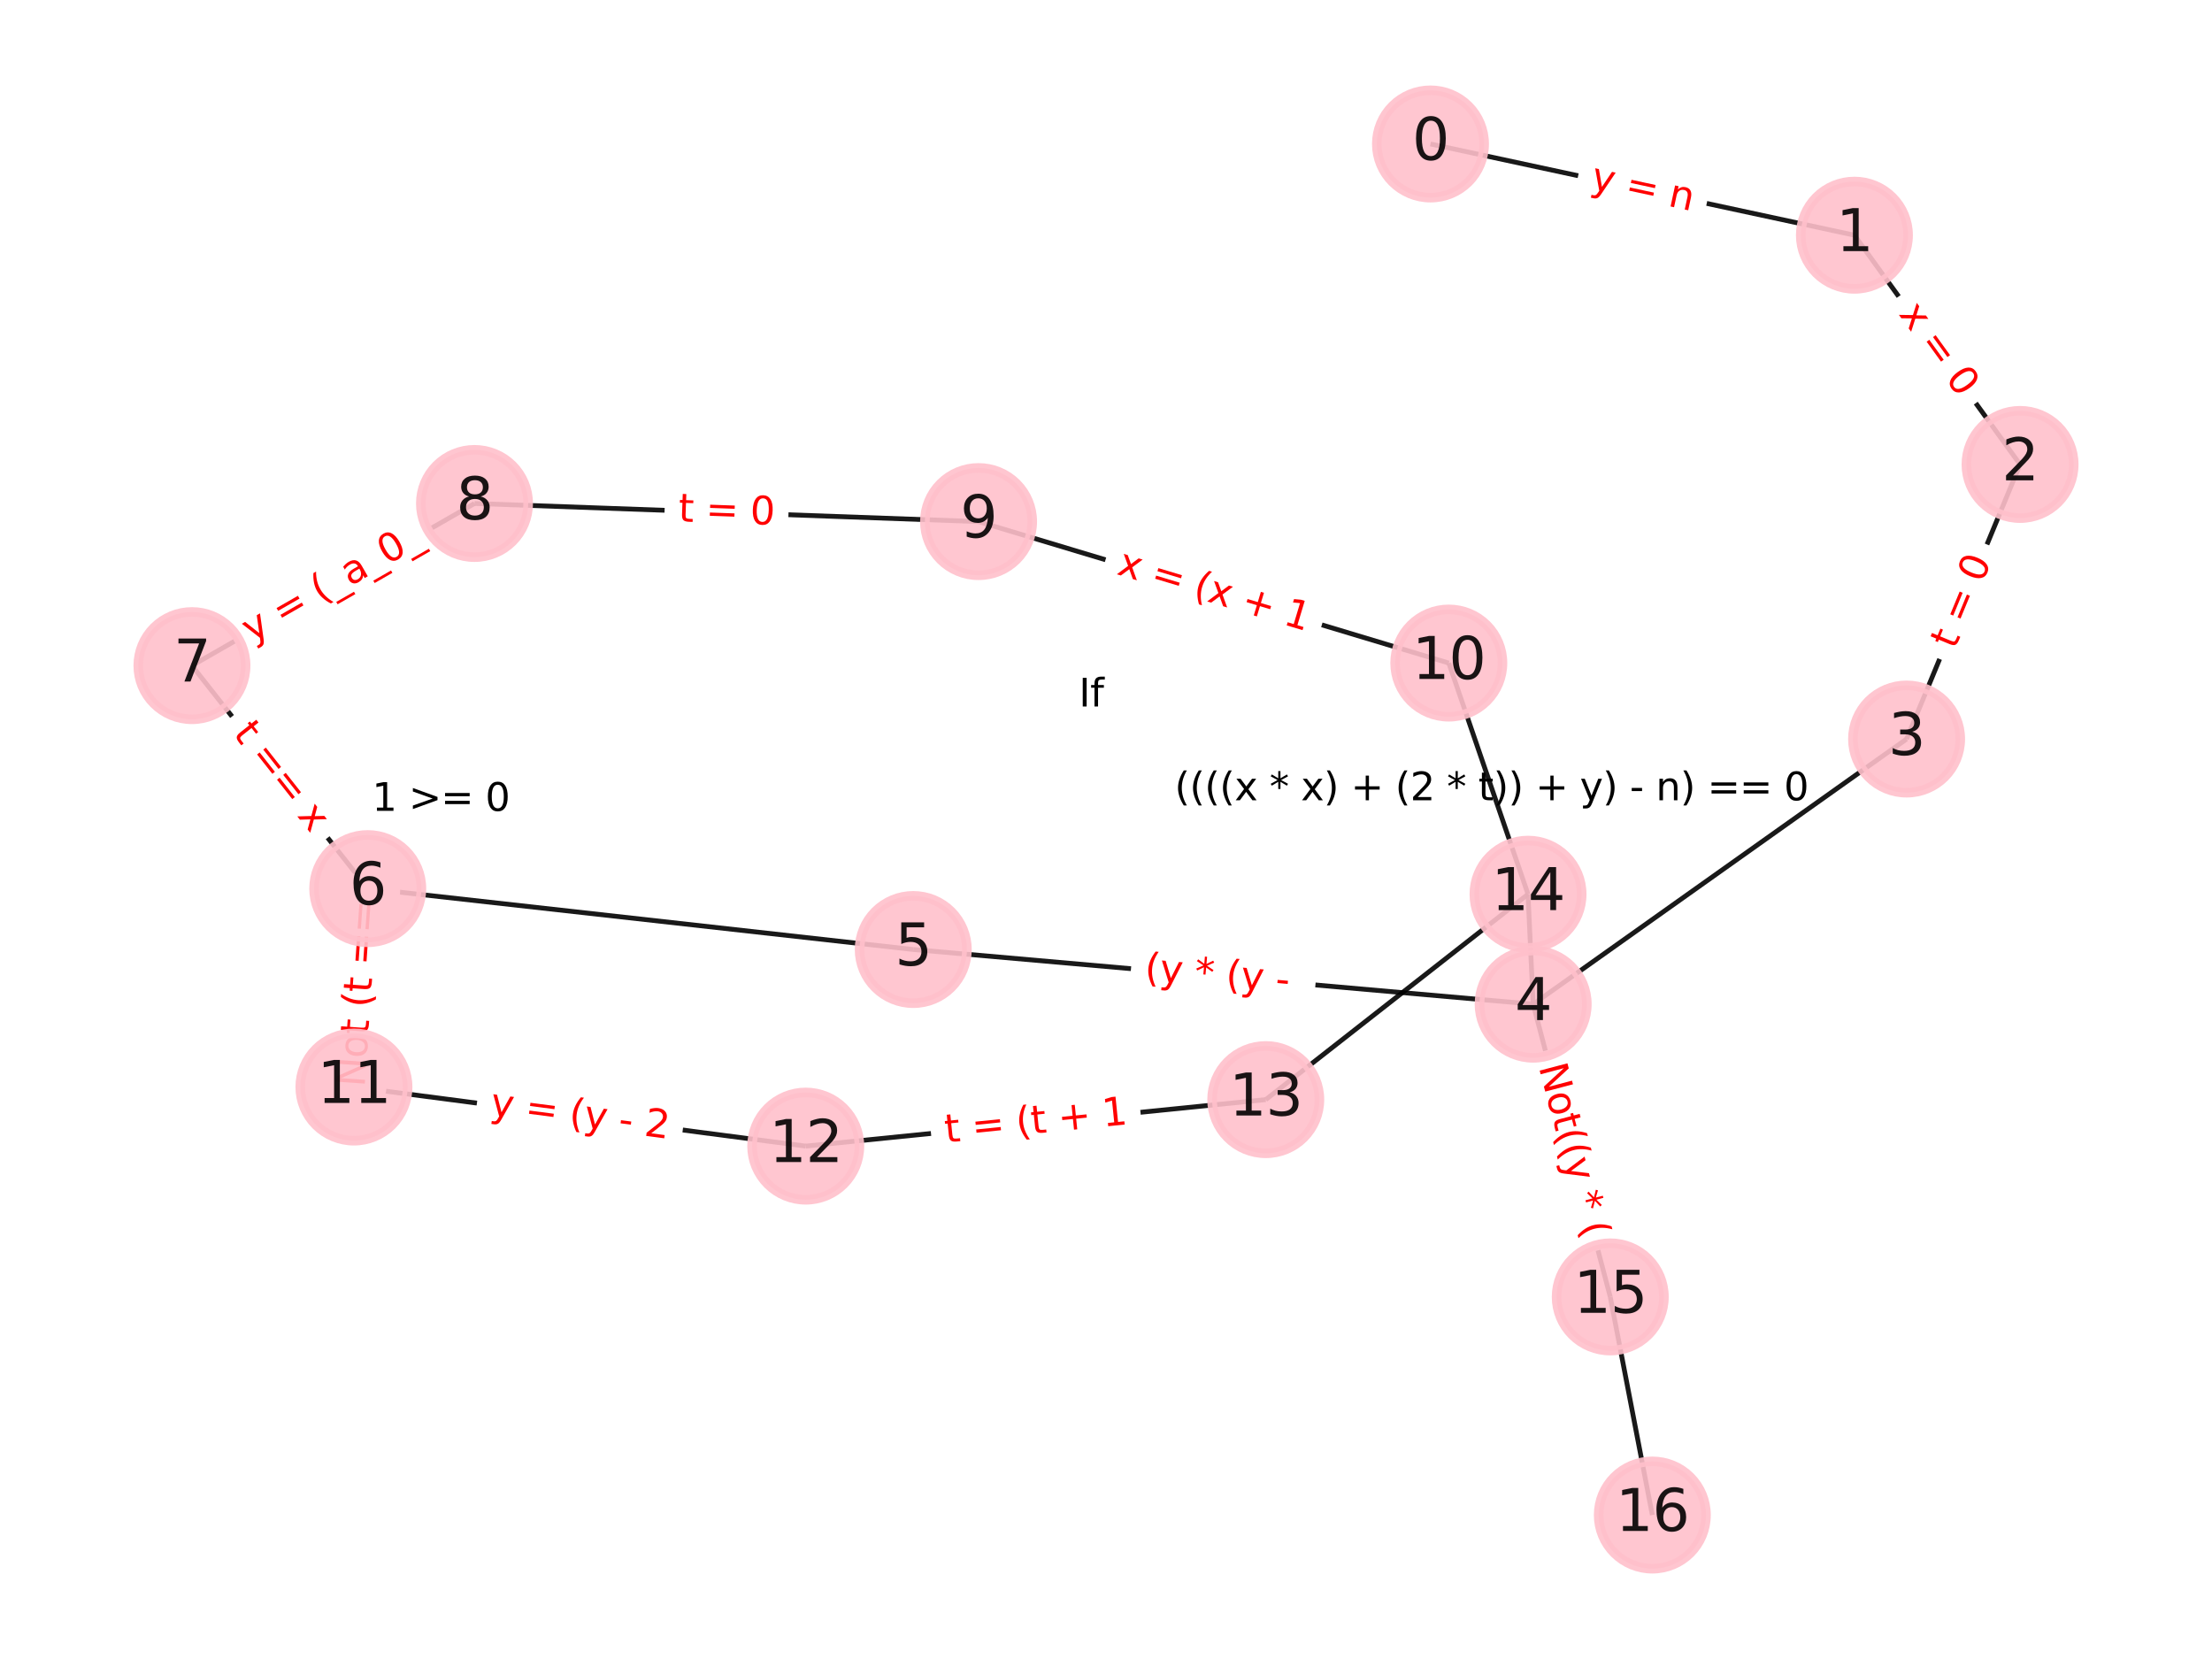 <?xml version="1.0" encoding="utf-8" standalone="no"?>
<!DOCTYPE svg PUBLIC "-//W3C//DTD SVG 1.1//EN"
  "http://www.w3.org/Graphics/SVG/1.1/DTD/svg11.dtd">
<svg xmlns:xlink="http://www.w3.org/1999/xlink" width="460.8pt" height="345.6pt" viewBox="0 0 460.8 345.6" xmlns="http://www.w3.org/2000/svg" version="1.1">
 <defs>
  <style type="text/css">*{stroke-linejoin: round; stroke-linecap: butt}</style>
 </defs>
 <g id="figure_1">
  <g id="patch_1">
   <path d="M 0 345.6 
L 460.8 345.6 
L 460.8 0 
L 0 0 
z
" style="fill: #ffffff"/>
  </g>
  <g id="axes_1">
   <g id="LineCollection_1">
    <path d="M 297.995 29.99 
L 386.308 48.994 
" clip-path="url(#p2a5e605795)" style="fill: none; stroke: #000000; stroke-opacity: 0.9"/>
    <path d="M 386.308 48.994 
L 420.813 96.75 
" clip-path="url(#p2a5e605795)" style="fill: none; stroke: #000000; stroke-opacity: 0.9"/>
    <path d="M 420.813 96.75 
L 397.177 153.953 
" clip-path="url(#p2a5e605795)" style="fill: none; stroke: #000000; stroke-opacity: 0.9"/>
    <path d="M 397.177 153.953 
L 319.385 209.185 
" clip-path="url(#p2a5e605795)" style="fill: none; stroke: #000000; stroke-opacity: 0.9"/>
    <path d="M 319.385 209.185 
L 190.245 197.8 
" clip-path="url(#p2a5e605795)" style="fill: none; stroke: #000000; stroke-opacity: 0.9"/>
    <path d="M 319.385 209.185 
L 318.314 186.282 
" clip-path="url(#p2a5e605795)" style="fill: none; stroke: #000000; stroke-opacity: 0.9"/>
    <path d="M 319.385 209.185 
L 335.445 270.169 
" clip-path="url(#p2a5e605795)" style="fill: none; stroke: #000000; stroke-opacity: 0.9"/>
    <path d="M 190.245 197.8 
L 76.605 185.112 
" clip-path="url(#p2a5e605795)" style="fill: none; stroke: #000000; stroke-opacity: 0.9"/>
    <path d="M 76.605 185.112 
L 39.987 138.66 
" clip-path="url(#p2a5e605795)" style="fill: none; stroke: #000000; stroke-opacity: 0.9"/>
    <path d="M 76.605 185.112 
L 73.73 226.446 
" clip-path="url(#p2a5e605795)" style="fill: none; stroke: #000000; stroke-opacity: 0.9"/>
    <path d="M 39.987 138.66 
L 98.844 104.883 
" clip-path="url(#p2a5e605795)" style="fill: none; stroke: #000000; stroke-opacity: 0.9"/>
    <path d="M 98.844 104.883 
L 203.851 108.657 
" clip-path="url(#p2a5e605795)" style="fill: none; stroke: #000000; stroke-opacity: 0.9"/>
    <path d="M 203.851 108.657 
L 301.81 138.128 
" clip-path="url(#p2a5e605795)" style="fill: none; stroke: #000000; stroke-opacity: 0.9"/>
    <path d="M 301.81 138.128 
L 318.314 186.282 
" clip-path="url(#p2a5e605795)" style="fill: none; stroke: #000000; stroke-opacity: 0.9"/>
    <path d="M 73.73 226.446 
L 167.85 238.756 
" clip-path="url(#p2a5e605795)" style="fill: none; stroke: #000000; stroke-opacity: 0.9"/>
    <path d="M 167.85 238.756 
L 263.678 229.071 
" clip-path="url(#p2a5e605795)" style="fill: none; stroke: #000000; stroke-opacity: 0.9"/>
    <path d="M 263.678 229.071 
L 318.314 186.282 
" clip-path="url(#p2a5e605795)" style="fill: none; stroke: #000000; stroke-opacity: 0.9"/>
    <path d="M 335.445 270.169 
L 344.21 315.61 
" clip-path="url(#p2a5e605795)" style="fill: none; stroke: #000000; stroke-opacity: 0.9"/>
   </g>
   <g id="text_1">
    <g id="patch_2">
     <path d="M 330.277 43.352 
L 351.387 47.894 
Q 353.734 48.399 354.239 46.053 
L 355.867 38.484 
Q 356.372 36.137 354.026 35.632 
L 332.915 31.09 
Q 330.569 30.585 330.064 32.931 
L 328.435 40.5 
Q 327.931 42.847 330.277 43.352 
z
" clip-path="url(#p2a5e605795)" style="fill: #ffffff; stroke: #ffffff; stroke-linejoin: miter"/>
    </g>
    <g clip-path="url(#p2a5e605795)">
     <!-- y = n -->
     <g style="fill: #ff0000" transform="translate(331.132 39.379)rotate(-347.856)scale(0.08 -0.08)">
      <defs>
       <path id="DejaVuSans-79" d="M 2059 -325 
Q 1816 -950 1584 -1140 
Q 1353 -1331 966 -1331 
L 506 -1331 
L 506 -850 
L 844 -850 
Q 1081 -850 1212 -737 
Q 1344 -625 1503 -206 
L 1606 56 
L 191 3500 
L 800 3500 
L 1894 763 
L 2988 3500 
L 3597 3500 
L 2059 -325 
z
" transform="scale(0.016)"/>
       <path id="DejaVuSans-20" transform="scale(0.016)"/>
       <path id="DejaVuSans-3d" d="M 678 2906 
L 4684 2906 
L 4684 2381 
L 678 2381 
L 678 2906 
z
M 678 1631 
L 4684 1631 
L 4684 1100 
L 678 1100 
L 678 1631 
z
" transform="scale(0.016)"/>
       <path id="DejaVuSans-6e" d="M 3513 2113 
L 3513 0 
L 2938 0 
L 2938 2094 
Q 2938 2591 2744 2837 
Q 2550 3084 2163 3084 
Q 1697 3084 1428 2787 
Q 1159 2491 1159 1978 
L 1159 0 
L 581 0 
L 581 3500 
L 1159 3500 
L 1159 2956 
Q 1366 3272 1645 3428 
Q 1925 3584 2291 3584 
Q 2894 3584 3203 3211 
Q 3513 2838 3513 2113 
z
" transform="scale(0.016)"/>
      </defs>
      <use xlink:href="#DejaVuSans-79"/>
      <use xlink:href="#DejaVuSans-20" x="59.18"/>
      <use xlink:href="#DejaVuSans-3d" x="90.967"/>
      <use xlink:href="#DejaVuSans-20" x="174.756"/>
      <use xlink:href="#DejaVuSans-6e" x="206.543"/>
     </g>
    </g>
   </g>
   <g id="text_2">
    <g id="patch_3">
     <path d="M 392.148 67.785 
L 404.807 85.304 
Q 406.212 87.25 408.158 85.844 
L 414.433 81.31 
Q 416.379 79.904 414.973 77.959 
L 402.315 60.439 
Q 400.909 58.494 398.964 59.9 
L 392.688 64.434 
Q 390.743 65.84 392.148 67.785 
z
" clip-path="url(#p2a5e605795)" style="fill: #ffffff; stroke: #ffffff; stroke-linejoin: miter"/>
    </g>
    <g clip-path="url(#p2a5e605795)">
     <!-- x = 0 -->
     <g style="fill: #ff0000" transform="translate(395.442 65.405)rotate(-305.849)scale(0.08 -0.08)">
      <defs>
       <path id="DejaVuSans-78" d="M 3513 3500 
L 2247 1797 
L 3578 0 
L 2900 0 
L 1881 1375 
L 863 0 
L 184 0 
L 1544 1831 
L 300 3500 
L 978 3500 
L 1906 2253 
L 2834 3500 
L 3513 3500 
z
" transform="scale(0.016)"/>
       <path id="DejaVuSans-30" d="M 2034 4250 
Q 1547 4250 1301 3770 
Q 1056 3291 1056 2328 
Q 1056 1369 1301 889 
Q 1547 409 2034 409 
Q 2525 409 2770 889 
Q 3016 1369 3016 2328 
Q 3016 3291 2770 3770 
Q 2525 4250 2034 4250 
z
M 2034 4750 
Q 2819 4750 3233 4129 
Q 3647 3509 3647 2328 
Q 3647 1150 3233 529 
Q 2819 -91 2034 -91 
Q 1250 -91 836 529 
Q 422 1150 422 2328 
Q 422 3509 836 4129 
Q 1250 4750 2034 4750 
z
" transform="scale(0.016)"/>
      </defs>
      <use xlink:href="#DejaVuSans-78"/>
      <use xlink:href="#DejaVuSans-20" x="59.18"/>
      <use xlink:href="#DejaVuSans-3d" x="90.967"/>
      <use xlink:href="#DejaVuSans-20" x="174.756"/>
      <use xlink:href="#DejaVuSans-30" x="206.543"/>
     </g>
    </g>
   </g>
   <g id="text_3">
    <g id="patch_4">
     <path d="M 410.969 136.995 
L 418.613 118.497 
Q 419.529 116.279 417.311 115.363 
L 410.155 112.406 
Q 407.937 111.489 407.021 113.708 
L 399.377 132.206 
Q 398.461 134.424 400.679 135.34 
L 407.835 138.297 
Q 410.053 139.214 410.969 136.995 
z
" clip-path="url(#p2a5e605795)" style="fill: #ffffff; stroke: #ffffff; stroke-linejoin: miter"/>
    </g>
    <g clip-path="url(#p2a5e605795)">
     <!-- t = 0 -->
     <g style="fill: #ff0000" transform="translate(407.213 135.444)rotate(-67.55)scale(0.08 -0.08)">
      <defs>
       <path id="DejaVuSans-74" d="M 1172 4494 
L 1172 3500 
L 2356 3500 
L 2356 3053 
L 1172 3053 
L 1172 1153 
Q 1172 725 1289 603 
Q 1406 481 1766 481 
L 2356 481 
L 2356 0 
L 1766 0 
Q 1100 0 847 248 
Q 594 497 594 1153 
L 594 3053 
L 172 3053 
L 172 3500 
L 594 3500 
L 594 4494 
L 1172 4494 
z
" transform="scale(0.016)"/>
      </defs>
      <use xlink:href="#DejaVuSans-74"/>
      <use xlink:href="#DejaVuSans-20" x="39.209"/>
      <use xlink:href="#DejaVuSans-3d" x="70.996"/>
      <use xlink:href="#DejaVuSans-20" x="154.785"/>
      <use xlink:href="#DejaVuSans-30" x="186.572"/>
     </g>
    </g>
   </g>
   <g id="text_4">
    <g id="patch_5">
     <path d="M 237.943 208.301 
L 270.585 211.178 
Q 272.976 211.389 273.187 208.998 
L 273.867 201.286 
Q 274.077 198.895 271.687 198.684 
L 239.045 195.807 
Q 236.654 195.596 236.443 197.986 
L 235.763 205.699 
Q 235.552 208.09 237.943 208.301 
z
" clip-path="url(#p2a5e605795)" style="fill: #ffffff; stroke: #ffffff; stroke-linejoin: miter"/>
    </g>
    <g clip-path="url(#p2a5e605795)">
     <!-- (y * (y -  -->
     <g style="fill: #ff0000" transform="translate(238.3 204.253)rotate(-354.962)scale(0.08 -0.08)">
      <defs>
       <path id="DejaVuSans-28" d="M 1984 4856 
Q 1566 4138 1362 3434 
Q 1159 2731 1159 2009 
Q 1159 1288 1364 580 
Q 1569 -128 1984 -844 
L 1484 -844 
Q 1016 -109 783 600 
Q 550 1309 550 2009 
Q 550 2706 781 3412 
Q 1013 4119 1484 4856 
L 1984 4856 
z
" transform="scale(0.016)"/>
       <path id="DejaVuSans-2a" d="M 3009 3897 
L 1888 3291 
L 3009 2681 
L 2828 2375 
L 1778 3009 
L 1778 1831 
L 1422 1831 
L 1422 3009 
L 372 2375 
L 191 2681 
L 1313 3291 
L 191 3897 
L 372 4206 
L 1422 3572 
L 1422 4750 
L 1778 4750 
L 1778 3572 
L 2828 4206 
L 3009 3897 
z
" transform="scale(0.016)"/>
       <path id="DejaVuSans-2d" d="M 313 2009 
L 1997 2009 
L 1997 1497 
L 313 1497 
L 313 2009 
z
" transform="scale(0.016)"/>
      </defs>
      <use xlink:href="#DejaVuSans-28"/>
      <use xlink:href="#DejaVuSans-79" x="39.014"/>
      <use xlink:href="#DejaVuSans-20" x="98.193"/>
      <use xlink:href="#DejaVuSans-2a" x="129.98"/>
      <use xlink:href="#DejaVuSans-20" x="179.98"/>
      <use xlink:href="#DejaVuSans-28" x="211.768"/>
      <use xlink:href="#DejaVuSans-79" x="250.781"/>
      <use xlink:href="#DejaVuSans-20" x="309.961"/>
      <use xlink:href="#DejaVuSans-2d" x="341.748"/>
      <use xlink:href="#DejaVuSans-20" x="377.832"/>
     </g>
    </g>
   </g>
   <g id="text_5">
    <g id="patch_6">
     <path d="M 45.21 155.416 
L 61.531 176.121 
Q 63.017 178.006 64.902 176.52 
L 70.982 171.727 
Q 72.867 170.241 71.381 168.356 
L 55.06 147.652 
Q 53.574 145.767 51.69 147.253 
L 45.609 152.046 
Q 43.724 153.531 45.21 155.416 
z
" clip-path="url(#p2a5e605795)" style="fill: #ffffff; stroke: #ffffff; stroke-linejoin: miter"/>
    </g>
    <g clip-path="url(#p2a5e605795)">
     <!-- t == x -->
     <g style="fill: #ff0000" transform="translate(48.402 152.901)rotate(-308.248)scale(0.08 -0.08)">
      <use xlink:href="#DejaVuSans-74"/>
      <use xlink:href="#DejaVuSans-20" x="39.209"/>
      <use xlink:href="#DejaVuSans-3d" x="70.996"/>
      <use xlink:href="#DejaVuSans-3d" x="154.785"/>
      <use xlink:href="#DejaVuSans-20" x="238.574"/>
      <use xlink:href="#DejaVuSans-78" x="270.361"/>
     </g>
    </g>
   </g>
   <g id="text_6">
    <g id="patch_7">
     <path d="M 54.533 137.666 
L 90.647 116.941 
Q 92.728 115.747 91.534 113.665 
L 87.573 106.764 
Q 86.379 104.683 84.297 105.877 
L 48.184 126.602 
Q 46.102 127.797 47.297 129.878 
L 51.257 136.779 
Q 52.452 138.86 54.533 137.666 
z
" clip-path="url(#p2a5e605795)" style="fill: #ffffff; stroke: #ffffff; stroke-linejoin: miter"/>
    </g>
    <g clip-path="url(#p2a5e605795)">
     <!-- y = (_a_0_ -->
     <g style="fill: #ff0000" transform="translate(52.4 133.948)rotate(-29.85)scale(0.08 -0.08)">
      <defs>
       <path id="DejaVuSans-5f" d="M 3263 -1063 
L 3263 -1509 
L -63 -1509 
L -63 -1063 
L 3263 -1063 
z
" transform="scale(0.016)"/>
       <path id="DejaVuSans-61" d="M 2194 1759 
Q 1497 1759 1228 1600 
Q 959 1441 959 1056 
Q 959 750 1161 570 
Q 1363 391 1709 391 
Q 2188 391 2477 730 
Q 2766 1069 2766 1631 
L 2766 1759 
L 2194 1759 
z
M 3341 1997 
L 3341 0 
L 2766 0 
L 2766 531 
Q 2569 213 2275 61 
Q 1981 -91 1556 -91 
Q 1019 -91 701 211 
Q 384 513 384 1019 
Q 384 1609 779 1909 
Q 1175 2209 1959 2209 
L 2766 2209 
L 2766 2266 
Q 2766 2663 2505 2880 
Q 2244 3097 1772 3097 
Q 1472 3097 1187 3025 
Q 903 2953 641 2809 
L 641 3341 
Q 956 3463 1253 3523 
Q 1550 3584 1831 3584 
Q 2591 3584 2966 3190 
Q 3341 2797 3341 1997 
z
" transform="scale(0.016)"/>
      </defs>
      <use xlink:href="#DejaVuSans-79"/>
      <use xlink:href="#DejaVuSans-20" x="59.18"/>
      <use xlink:href="#DejaVuSans-3d" x="90.967"/>
      <use xlink:href="#DejaVuSans-20" x="174.756"/>
      <use xlink:href="#DejaVuSans-28" x="206.543"/>
      <use xlink:href="#DejaVuSans-5f" x="245.557"/>
      <use xlink:href="#DejaVuSans-61" x="295.557"/>
      <use xlink:href="#DejaVuSans-5f" x="356.836"/>
      <use xlink:href="#DejaVuSans-30" x="406.836"/>
      <use xlink:href="#DejaVuSans-5f" x="470.459"/>
     </g>
    </g>
   </g>
   <g id="text_7">
    <g id="patch_8">
     <path d="M 141.121 112.678 
L 161.123 113.397 
Q 163.521 113.483 163.608 111.084 
L 163.886 103.347 
Q 163.972 100.948 161.573 100.862 
L 141.571 100.144 
Q 139.173 100.057 139.087 102.456 
L 138.809 110.193 
Q 138.722 112.592 141.121 112.678 
z
" clip-path="url(#p2a5e605795)" style="fill: #ffffff; stroke: #ffffff; stroke-linejoin: miter"/>
    </g>
    <g clip-path="url(#p2a5e605795)">
     <!-- t = 0 -->
     <g style="fill: #ff0000" transform="translate(141.267 108.617)rotate(-357.942)scale(0.08 -0.08)">
      <use xlink:href="#DejaVuSans-74"/>
      <use xlink:href="#DejaVuSans-20" x="39.209"/>
      <use xlink:href="#DejaVuSans-3d" x="70.996"/>
      <use xlink:href="#DejaVuSans-20" x="154.785"/>
      <use xlink:href="#DejaVuSans-30" x="186.572"/>
     </g>
    </g>
   </g>
   <g id="text_8">
    <g id="patch_9">
     <path d="M 231.269 123.455 
L 270.778 135.341 
Q 273.077 136.033 273.768 133.734 
L 275.999 126.32 
Q 276.69 124.022 274.392 123.331 
L 234.882 111.444 
Q 232.584 110.753 231.893 113.051 
L 229.662 120.465 
Q 228.971 122.763 231.269 123.455 
z
" clip-path="url(#p2a5e605795)" style="fill: #ffffff; stroke: #ffffff; stroke-linejoin: miter"/>
    </g>
    <g clip-path="url(#p2a5e605795)">
     <!-- x = (x + 1 -->
     <g style="fill: #ff0000" transform="translate(232.44 119.563)rotate(-343.256)scale(0.08 -0.08)">
      <defs>
       <path id="DejaVuSans-2b" d="M 2944 4013 
L 2944 2272 
L 4684 2272 
L 4684 1741 
L 2944 1741 
L 2944 0 
L 2419 0 
L 2419 1741 
L 678 1741 
L 678 2272 
L 2419 2272 
L 2419 4013 
L 2944 4013 
z
" transform="scale(0.016)"/>
       <path id="DejaVuSans-31" d="M 794 531 
L 1825 531 
L 1825 4091 
L 703 3866 
L 703 4441 
L 1819 4666 
L 2450 4666 
L 2450 531 
L 3481 531 
L 3481 0 
L 794 0 
L 794 531 
z
" transform="scale(0.016)"/>
      </defs>
      <use xlink:href="#DejaVuSans-78"/>
      <use xlink:href="#DejaVuSans-20" x="59.18"/>
      <use xlink:href="#DejaVuSans-3d" x="90.967"/>
      <use xlink:href="#DejaVuSans-20" x="174.756"/>
      <use xlink:href="#DejaVuSans-28" x="206.543"/>
      <use xlink:href="#DejaVuSans-78" x="245.557"/>
      <use xlink:href="#DejaVuSans-20" x="304.736"/>
      <use xlink:href="#DejaVuSans-2b" x="336.523"/>
      <use xlink:href="#DejaVuSans-20" x="420.312"/>
      <use xlink:href="#DejaVuSans-31" x="452.1"/>
     </g>
    </g>
   </g>
   <g id="text_9">
    <g id="patch_10">
     <path d="M 79.99 226.819 
L 82.856 185.61 
Q 83.023 183.215 80.629 183.049 
L 72.905 182.512 
Q 70.511 182.345 70.344 184.739 
L 67.478 225.949 
Q 67.311 228.343 69.705 228.509 
L 77.429 229.047 
Q 79.824 229.213 79.99 226.819 
z
" clip-path="url(#p2a5e605795)" style="fill: #ffffff; stroke: #ffffff; stroke-linejoin: miter"/>
    </g>
    <g clip-path="url(#p2a5e605795)">
     <!-- Not (t ==  -->
     <g style="fill: #ff0000" transform="translate(75.936 226.537)rotate(-86.021)scale(0.08 -0.08)">
      <defs>
       <path id="DejaVuSans-4e" d="M 628 4666 
L 1478 4666 
L 3547 763 
L 3547 4666 
L 4159 4666 
L 4159 0 
L 3309 0 
L 1241 3903 
L 1241 0 
L 628 0 
L 628 4666 
z
" transform="scale(0.016)"/>
       <path id="DejaVuSans-6f" d="M 1959 3097 
Q 1497 3097 1228 2736 
Q 959 2375 959 1747 
Q 959 1119 1226 758 
Q 1494 397 1959 397 
Q 2419 397 2687 759 
Q 2956 1122 2956 1747 
Q 2956 2369 2687 2733 
Q 2419 3097 1959 3097 
z
M 1959 3584 
Q 2709 3584 3137 3096 
Q 3566 2609 3566 1747 
Q 3566 888 3137 398 
Q 2709 -91 1959 -91 
Q 1206 -91 779 398 
Q 353 888 353 1747 
Q 353 2609 779 3096 
Q 1206 3584 1959 3584 
z
" transform="scale(0.016)"/>
      </defs>
      <use xlink:href="#DejaVuSans-4e"/>
      <use xlink:href="#DejaVuSans-6f" x="74.805"/>
      <use xlink:href="#DejaVuSans-74" x="135.986"/>
      <use xlink:href="#DejaVuSans-20" x="175.195"/>
      <use xlink:href="#DejaVuSans-28" x="206.982"/>
      <use xlink:href="#DejaVuSans-74" x="245.996"/>
      <use xlink:href="#DejaVuSans-20" x="285.205"/>
      <use xlink:href="#DejaVuSans-3d" x="316.992"/>
      <use xlink:href="#DejaVuSans-3d" x="400.781"/>
      <use xlink:href="#DejaVuSans-20" x="484.57"/>
     </g>
    </g>
   </g>
   <g id="text_10">
    <g id="patch_11">
     <path d="M 101.414 236.391 
L 138.539 241.247 
Q 140.919 241.558 141.23 239.179 
L 142.234 231.502 
Q 142.546 229.122 140.166 228.811 
L 103.041 223.955 
Q 100.661 223.644 100.35 226.023 
L 99.346 233.7 
Q 99.034 236.08 101.414 236.391 
z
" clip-path="url(#p2a5e605795)" style="fill: #ffffff; stroke: #ffffff; stroke-linejoin: miter"/>
    </g>
    <g clip-path="url(#p2a5e605795)">
     <!-- y = (y - 2 -->
     <g style="fill: #ff0000" transform="translate(101.941 232.362)rotate(-352.548)scale(0.08 -0.08)">
      <defs>
       <path id="DejaVuSans-32" d="M 1228 531 
L 3431 531 
L 3431 0 
L 469 0 
L 469 531 
Q 828 903 1448 1529 
Q 2069 2156 2228 2338 
Q 2531 2678 2651 2914 
Q 2772 3150 2772 3378 
Q 2772 3750 2511 3984 
Q 2250 4219 1831 4219 
Q 1534 4219 1204 4116 
Q 875 4013 500 3803 
L 500 4441 
Q 881 4594 1212 4672 
Q 1544 4750 1819 4750 
Q 2544 4750 2975 4387 
Q 3406 4025 3406 3419 
Q 3406 3131 3298 2873 
Q 3191 2616 2906 2266 
Q 2828 2175 2409 1742 
Q 1991 1309 1228 531 
z
" transform="scale(0.016)"/>
      </defs>
      <use xlink:href="#DejaVuSans-79"/>
      <use xlink:href="#DejaVuSans-20" x="59.18"/>
      <use xlink:href="#DejaVuSans-3d" x="90.967"/>
      <use xlink:href="#DejaVuSans-20" x="174.756"/>
      <use xlink:href="#DejaVuSans-28" x="206.543"/>
      <use xlink:href="#DejaVuSans-79" x="245.557"/>
      <use xlink:href="#DejaVuSans-20" x="304.736"/>
      <use xlink:href="#DejaVuSans-2d" x="336.523"/>
      <use xlink:href="#DejaVuSans-20" x="372.607"/>
      <use xlink:href="#DejaVuSans-32" x="404.395"/>
     </g>
    </g>
   </g>
   <g id="text_11">
    <g id="patch_12">
     <path d="M 197.46 242.067 
L 235.329 238.24 
Q 237.717 237.998 237.475 235.611 
L 236.697 227.907 
Q 236.455 225.52 234.068 225.761 
L 196.199 229.588 
Q 193.811 229.829 194.053 232.217 
L 194.831 239.92 
Q 195.073 242.308 197.46 242.067 
z
" clip-path="url(#p2a5e605795)" style="fill: #ffffff; stroke: #ffffff; stroke-linejoin: miter"/>
    </g>
    <g clip-path="url(#p2a5e605795)">
     <!-- t = (t + 1 -->
     <g style="fill: #ff0000" transform="translate(197.052 238.024)rotate(-5.771)scale(0.08 -0.08)">
      <use xlink:href="#DejaVuSans-74"/>
      <use xlink:href="#DejaVuSans-20" x="39.209"/>
      <use xlink:href="#DejaVuSans-3d" x="70.996"/>
      <use xlink:href="#DejaVuSans-20" x="154.785"/>
      <use xlink:href="#DejaVuSans-28" x="186.572"/>
      <use xlink:href="#DejaVuSans-74" x="225.586"/>
      <use xlink:href="#DejaVuSans-20" x="264.795"/>
      <use xlink:href="#DejaVuSans-2b" x="296.582"/>
      <use xlink:href="#DejaVuSans-20" x="380.371"/>
      <use xlink:href="#DejaVuSans-31" x="412.158"/>
     </g>
    </g>
   </g>
   <g id="text_12">
    <g id="patch_13">
     <path d="M 316.614 223.287 
L 326.087 259.261 
Q 326.699 261.581 329.019 260.97 
L 336.507 258.999 
Q 338.827 258.387 338.216 256.066 
L 328.743 220.093 
Q 328.132 217.772 325.811 218.383 
L 318.324 220.355 
Q 316.003 220.966 316.614 223.287 
z
" clip-path="url(#p2a5e605795)" style="fill: #ffffff; stroke: #ffffff; stroke-linejoin: miter"/>
    </g>
    <g clip-path="url(#p2a5e605795)">
     <!-- Not((y * ( -->
     <g style="fill: #ff0000" transform="translate(320.544 222.252)rotate(-284.754)scale(0.08 -0.08)">
      <use xlink:href="#DejaVuSans-4e"/>
      <use xlink:href="#DejaVuSans-6f" x="74.805"/>
      <use xlink:href="#DejaVuSans-74" x="135.986"/>
      <use xlink:href="#DejaVuSans-28" x="175.195"/>
      <use xlink:href="#DejaVuSans-28" x="214.209"/>
      <use xlink:href="#DejaVuSans-79" x="253.223"/>
      <use xlink:href="#DejaVuSans-20" x="312.402"/>
      <use xlink:href="#DejaVuSans-2a" x="344.189"/>
      <use xlink:href="#DejaVuSans-20" x="394.189"/>
      <use xlink:href="#DejaVuSans-28" x="425.977"/>
     </g>
    </g>
   </g>
   <g id="PathCollection_1">
    <defs>
     <path id="mcbaf716e8e" d="M 0 11.18 
C 2.965 11.18 5.809 10.002 7.906 7.906 
C 10.002 5.809 11.18 2.965 11.18 0 
C 11.18 -2.965 10.002 -5.809 7.906 -7.906 
C 5.809 -10.002 2.965 -11.18 0 -11.18 
C -2.965 -11.18 -5.809 -10.002 -7.906 -7.906 
C -10.002 -5.809 -11.18 -2.965 -11.18 0 
C -11.18 2.965 -10.002 5.809 -7.906 7.906 
C -5.809 10.002 -2.965 11.18 0 11.18 
z
" style="stroke: #ffc0cb; stroke-opacity: 0.9; stroke-width: 2"/>
    </defs>
    <g clip-path="url(#p2a5e605795)">
     <use xlink:href="#mcbaf716e8e" x="297.995" y="29.99" style="fill: #ffc0cb; fill-opacity: 0.9; stroke: #ffc0cb; stroke-opacity: 0.9; stroke-width: 2"/>
     <use xlink:href="#mcbaf716e8e" x="386.308" y="48.994" style="fill: #ffc0cb; fill-opacity: 0.9; stroke: #ffc0cb; stroke-opacity: 0.9; stroke-width: 2"/>
     <use xlink:href="#mcbaf716e8e" x="420.813" y="96.75" style="fill: #ffc0cb; fill-opacity: 0.9; stroke: #ffc0cb; stroke-opacity: 0.9; stroke-width: 2"/>
     <use xlink:href="#mcbaf716e8e" x="397.177" y="153.953" style="fill: #ffc0cb; fill-opacity: 0.9; stroke: #ffc0cb; stroke-opacity: 0.9; stroke-width: 2"/>
     <use xlink:href="#mcbaf716e8e" x="319.385" y="209.185" style="fill: #ffc0cb; fill-opacity: 0.9; stroke: #ffc0cb; stroke-opacity: 0.9; stroke-width: 2"/>
     <use xlink:href="#mcbaf716e8e" x="190.245" y="197.8" style="fill: #ffc0cb; fill-opacity: 0.9; stroke: #ffc0cb; stroke-opacity: 0.9; stroke-width: 2"/>
     <use xlink:href="#mcbaf716e8e" x="76.605" y="185.112" style="fill: #ffc0cb; fill-opacity: 0.9; stroke: #ffc0cb; stroke-opacity: 0.9; stroke-width: 2"/>
     <use xlink:href="#mcbaf716e8e" x="39.987" y="138.66" style="fill: #ffc0cb; fill-opacity: 0.9; stroke: #ffc0cb; stroke-opacity: 0.9; stroke-width: 2"/>
     <use xlink:href="#mcbaf716e8e" x="98.844" y="104.883" style="fill: #ffc0cb; fill-opacity: 0.9; stroke: #ffc0cb; stroke-opacity: 0.9; stroke-width: 2"/>
     <use xlink:href="#mcbaf716e8e" x="203.851" y="108.657" style="fill: #ffc0cb; fill-opacity: 0.9; stroke: #ffc0cb; stroke-opacity: 0.9; stroke-width: 2"/>
     <use xlink:href="#mcbaf716e8e" x="301.81" y="138.128" style="fill: #ffc0cb; fill-opacity: 0.9; stroke: #ffc0cb; stroke-opacity: 0.9; stroke-width: 2"/>
     <use xlink:href="#mcbaf716e8e" x="73.73" y="226.446" style="fill: #ffc0cb; fill-opacity: 0.9; stroke: #ffc0cb; stroke-opacity: 0.9; stroke-width: 2"/>
     <use xlink:href="#mcbaf716e8e" x="167.85" y="238.756" style="fill: #ffc0cb; fill-opacity: 0.9; stroke: #ffc0cb; stroke-opacity: 0.9; stroke-width: 2"/>
     <use xlink:href="#mcbaf716e8e" x="263.678" y="229.071" style="fill: #ffc0cb; fill-opacity: 0.9; stroke: #ffc0cb; stroke-opacity: 0.9; stroke-width: 2"/>
     <use xlink:href="#mcbaf716e8e" x="318.314" y="186.282" style="fill: #ffc0cb; fill-opacity: 0.9; stroke: #ffc0cb; stroke-opacity: 0.9; stroke-width: 2"/>
     <use xlink:href="#mcbaf716e8e" x="335.445" y="270.169" style="fill: #ffc0cb; fill-opacity: 0.9; stroke: #ffc0cb; stroke-opacity: 0.9; stroke-width: 2"/>
     <use xlink:href="#mcbaf716e8e" x="344.21" y="315.61" style="fill: #ffc0cb; fill-opacity: 0.9; stroke: #ffc0cb; stroke-opacity: 0.9; stroke-width: 2"/>
    </g>
   </g>
   <g id="text_13">
    <g clip-path="url(#p2a5e605795)">
     <!-- 0 -->
     <g style="opacity: 0.9" transform="translate(294.177 33.301)scale(0.12 -0.12)">
      <use xlink:href="#DejaVuSans-30"/>
     </g>
    </g>
   </g>
   <g id="text_14">
    <g clip-path="url(#p2a5e605795)">
     <!-- 1 -->
     <g style="opacity: 0.9" transform="translate(382.491 52.305)scale(0.12 -0.12)">
      <use xlink:href="#DejaVuSans-31"/>
     </g>
    </g>
   </g>
   <g id="text_15">
    <g clip-path="url(#p2a5e605795)">
     <!-- 2 -->
     <g style="opacity: 0.9" transform="translate(416.996 100.061)scale(0.12 -0.12)">
      <use xlink:href="#DejaVuSans-32"/>
     </g>
    </g>
   </g>
   <g id="text_16">
    <g clip-path="url(#p2a5e605795)">
     <!-- 3 -->
     <g style="opacity: 0.9" transform="translate(393.359 157.265)scale(0.12 -0.12)">
      <defs>
       <path id="DejaVuSans-33" d="M 2597 2516 
Q 3050 2419 3304 2112 
Q 3559 1806 3559 1356 
Q 3559 666 3084 287 
Q 2609 -91 1734 -91 
Q 1441 -91 1130 -33 
Q 819 25 488 141 
L 488 750 
Q 750 597 1062 519 
Q 1375 441 1716 441 
Q 2309 441 2620 675 
Q 2931 909 2931 1356 
Q 2931 1769 2642 2001 
Q 2353 2234 1838 2234 
L 1294 2234 
L 1294 2753 
L 1863 2753 
Q 2328 2753 2575 2939 
Q 2822 3125 2822 3475 
Q 2822 3834 2567 4026 
Q 2313 4219 1838 4219 
Q 1578 4219 1281 4162 
Q 984 4106 628 3988 
L 628 4550 
Q 988 4650 1302 4700 
Q 1616 4750 1894 4750 
Q 2613 4750 3031 4423 
Q 3450 4097 3450 3541 
Q 3450 3153 3228 2886 
Q 3006 2619 2597 2516 
z
" transform="scale(0.016)"/>
      </defs>
      <use xlink:href="#DejaVuSans-33"/>
     </g>
    </g>
   </g>
   <g id="text_17">
    <g clip-path="url(#p2a5e605795)">
     <!-- 4 -->
     <g style="opacity: 0.9" transform="translate(315.568 212.496)scale(0.12 -0.12)">
      <defs>
       <path id="DejaVuSans-34" d="M 2419 4116 
L 825 1625 
L 2419 1625 
L 2419 4116 
z
M 2253 4666 
L 3047 4666 
L 3047 1625 
L 3713 1625 
L 3713 1100 
L 3047 1100 
L 3047 0 
L 2419 0 
L 2419 1100 
L 313 1100 
L 313 1709 
L 2253 4666 
z
" transform="scale(0.016)"/>
      </defs>
      <use xlink:href="#DejaVuSans-34"/>
     </g>
    </g>
   </g>
   <g id="text_18">
    <g clip-path="url(#p2a5e605795)">
     <!-- 5 -->
     <g style="opacity: 0.9" transform="translate(186.427 201.111)scale(0.12 -0.12)">
      <defs>
       <path id="DejaVuSans-35" d="M 691 4666 
L 3169 4666 
L 3169 4134 
L 1269 4134 
L 1269 2991 
Q 1406 3038 1543 3061 
Q 1681 3084 1819 3084 
Q 2600 3084 3056 2656 
Q 3513 2228 3513 1497 
Q 3513 744 3044 326 
Q 2575 -91 1722 -91 
Q 1428 -91 1123 -41 
Q 819 9 494 109 
L 494 744 
Q 775 591 1075 516 
Q 1375 441 1709 441 
Q 2250 441 2565 725 
Q 2881 1009 2881 1497 
Q 2881 1984 2565 2268 
Q 2250 2553 1709 2553 
Q 1456 2553 1204 2497 
Q 953 2441 691 2322 
L 691 4666 
z
" transform="scale(0.016)"/>
      </defs>
      <use xlink:href="#DejaVuSans-35"/>
     </g>
    </g>
   </g>
   <g id="text_19">
    <g clip-path="url(#p2a5e605795)">
     <!-- 6 -->
     <g style="opacity: 0.9" transform="translate(72.787 188.424)scale(0.12 -0.12)">
      <defs>
       <path id="DejaVuSans-36" d="M 2113 2584 
Q 1688 2584 1439 2293 
Q 1191 2003 1191 1497 
Q 1191 994 1439 701 
Q 1688 409 2113 409 
Q 2538 409 2786 701 
Q 3034 994 3034 1497 
Q 3034 2003 2786 2293 
Q 2538 2584 2113 2584 
z
M 3366 4563 
L 3366 3988 
Q 3128 4100 2886 4159 
Q 2644 4219 2406 4219 
Q 1781 4219 1451 3797 
Q 1122 3375 1075 2522 
Q 1259 2794 1537 2939 
Q 1816 3084 2150 3084 
Q 2853 3084 3261 2657 
Q 3669 2231 3669 1497 
Q 3669 778 3244 343 
Q 2819 -91 2113 -91 
Q 1303 -91 875 529 
Q 447 1150 447 2328 
Q 447 3434 972 4092 
Q 1497 4750 2381 4750 
Q 2619 4750 2861 4703 
Q 3103 4656 3366 4563 
z
" transform="scale(0.016)"/>
      </defs>
      <use xlink:href="#DejaVuSans-36"/>
     </g>
    </g>
   </g>
   <g id="text_20">
    <g clip-path="url(#p2a5e605795)">
     <!-- 7 -->
     <g style="opacity: 0.9" transform="translate(36.169 141.971)scale(0.12 -0.12)">
      <defs>
       <path id="DejaVuSans-37" d="M 525 4666 
L 3525 4666 
L 3525 4397 
L 1831 0 
L 1172 0 
L 2766 4134 
L 525 4134 
L 525 4666 
z
" transform="scale(0.016)"/>
      </defs>
      <use xlink:href="#DejaVuSans-37"/>
     </g>
    </g>
   </g>
   <g id="text_21">
    <g clip-path="url(#p2a5e605795)">
     <!-- 8 -->
     <g style="opacity: 0.9" transform="translate(95.026 108.195)scale(0.12 -0.12)">
      <defs>
       <path id="DejaVuSans-38" d="M 2034 2216 
Q 1584 2216 1326 1975 
Q 1069 1734 1069 1313 
Q 1069 891 1326 650 
Q 1584 409 2034 409 
Q 2484 409 2743 651 
Q 3003 894 3003 1313 
Q 3003 1734 2745 1975 
Q 2488 2216 2034 2216 
z
M 1403 2484 
Q 997 2584 770 2862 
Q 544 3141 544 3541 
Q 544 4100 942 4425 
Q 1341 4750 2034 4750 
Q 2731 4750 3128 4425 
Q 3525 4100 3525 3541 
Q 3525 3141 3298 2862 
Q 3072 2584 2669 2484 
Q 3125 2378 3379 2068 
Q 3634 1759 3634 1313 
Q 3634 634 3220 271 
Q 2806 -91 2034 -91 
Q 1263 -91 848 271 
Q 434 634 434 1313 
Q 434 1759 690 2068 
Q 947 2378 1403 2484 
z
M 1172 3481 
Q 1172 3119 1398 2916 
Q 1625 2713 2034 2713 
Q 2441 2713 2670 2916 
Q 2900 3119 2900 3481 
Q 2900 3844 2670 4047 
Q 2441 4250 2034 4250 
Q 1625 4250 1398 4047 
Q 1172 3844 1172 3481 
z
" transform="scale(0.016)"/>
      </defs>
      <use xlink:href="#DejaVuSans-38"/>
     </g>
    </g>
   </g>
   <g id="text_22">
    <g clip-path="url(#p2a5e605795)">
     <!-- 9 -->
     <g style="opacity: 0.9" transform="translate(200.033 111.968)scale(0.12 -0.12)">
      <defs>
       <path id="DejaVuSans-39" d="M 703 97 
L 703 672 
Q 941 559 1184 500 
Q 1428 441 1663 441 
Q 2288 441 2617 861 
Q 2947 1281 2994 2138 
Q 2813 1869 2534 1725 
Q 2256 1581 1919 1581 
Q 1219 1581 811 2004 
Q 403 2428 403 3163 
Q 403 3881 828 4315 
Q 1253 4750 1959 4750 
Q 2769 4750 3195 4129 
Q 3622 3509 3622 2328 
Q 3622 1225 3098 567 
Q 2575 -91 1691 -91 
Q 1453 -91 1209 -44 
Q 966 3 703 97 
z
M 1959 2075 
Q 2384 2075 2632 2365 
Q 2881 2656 2881 3163 
Q 2881 3666 2632 3958 
Q 2384 4250 1959 4250 
Q 1534 4250 1286 3958 
Q 1038 3666 1038 3163 
Q 1038 2656 1286 2365 
Q 1534 2075 1959 2075 
z
" transform="scale(0.016)"/>
      </defs>
      <use xlink:href="#DejaVuSans-39"/>
     </g>
    </g>
   </g>
   <g id="text_23">
    <g clip-path="url(#p2a5e605795)">
     <!-- 10 -->
     <g style="opacity: 0.9" transform="translate(294.175 141.44)scale(0.12 -0.12)">
      <use xlink:href="#DejaVuSans-31"/>
      <use xlink:href="#DejaVuSans-30" x="63.623"/>
     </g>
    </g>
   </g>
   <g id="text_24">
    <g clip-path="url(#p2a5e605795)">
     <!-- 11 -->
     <g style="opacity: 0.9" transform="translate(66.095 229.757)scale(0.12 -0.12)">
      <use xlink:href="#DejaVuSans-31"/>
      <use xlink:href="#DejaVuSans-31" x="63.623"/>
     </g>
    </g>
   </g>
   <g id="text_25">
    <g clip-path="url(#p2a5e605795)">
     <!-- 12 -->
     <g style="opacity: 0.9" transform="translate(160.215 242.068)scale(0.12 -0.12)">
      <use xlink:href="#DejaVuSans-31"/>
      <use xlink:href="#DejaVuSans-32" x="63.623"/>
     </g>
    </g>
   </g>
   <g id="text_26">
    <g clip-path="url(#p2a5e605795)">
     <!-- 13 -->
     <g style="opacity: 0.9" transform="translate(256.043 232.383)scale(0.12 -0.12)">
      <use xlink:href="#DejaVuSans-31"/>
      <use xlink:href="#DejaVuSans-33" x="63.623"/>
     </g>
    </g>
   </g>
   <g id="text_27">
    <g clip-path="url(#p2a5e605795)">
     <!-- 14 -->
     <g style="opacity: 0.9" transform="translate(310.679 189.593)scale(0.12 -0.12)">
      <use xlink:href="#DejaVuSans-31"/>
      <use xlink:href="#DejaVuSans-34" x="63.623"/>
     </g>
    </g>
   </g>
   <g id="text_28">
    <g clip-path="url(#p2a5e605795)">
     <!-- 15 -->
     <g style="opacity: 0.9" transform="translate(327.81 273.48)scale(0.12 -0.12)">
      <use xlink:href="#DejaVuSans-31"/>
      <use xlink:href="#DejaVuSans-35" x="63.623"/>
     </g>
    </g>
   </g>
   <g id="text_29">
    <g clip-path="url(#p2a5e605795)">
     <!-- 16 -->
     <g style="opacity: 0.9" transform="translate(336.575 318.921)scale(0.12 -0.12)">
      <use xlink:href="#DejaVuSans-31"/>
      <use xlink:href="#DejaVuSans-36" x="63.623"/>
     </g>
    </g>
   </g>
   <g id="text_30">
    <g clip-path="url(#p2a5e605795)">
     <!-- n &gt;= 0 -->
     <g transform="translate(577.51 182.47)scale(0.08 -0.08)">
      <defs>
       <path id="DejaVuSans-3e" d="M 678 3150 
L 678 3719 
L 4684 2266 
L 4684 1747 
L 678 294 
L 678 863 
L 3897 2003 
L 678 3150 
z
" transform="scale(0.016)"/>
      </defs>
      <use xlink:href="#DejaVuSans-6e"/>
      <use xlink:href="#DejaVuSans-20" x="63.379"/>
      <use xlink:href="#DejaVuSans-3e" x="95.166"/>
      <use xlink:href="#DejaVuSans-3d" x="178.955"/>
      <use xlink:href="#DejaVuSans-20" x="262.744"/>
      <use xlink:href="#DejaVuSans-30" x="294.531"/>
     </g>
    </g>
   </g>
   <g id="text_31">
    <g clip-path="url(#p2a5e605795)">
     <!-- ((((x * x) + (2 * t)) + y) - n) == 0 -->
     <g transform="translate(244.703 166.712)scale(0.08 -0.08)">
      <defs>
       <path id="DejaVuSans-29" d="M 513 4856 
L 1013 4856 
Q 1481 4119 1714 3412 
Q 1947 2706 1947 2009 
Q 1947 1309 1714 600 
Q 1481 -109 1013 -844 
L 513 -844 
Q 928 -128 1133 580 
Q 1338 1288 1338 2009 
Q 1338 2731 1133 3434 
Q 928 4138 513 4856 
z
" transform="scale(0.016)"/>
      </defs>
      <use xlink:href="#DejaVuSans-28"/>
      <use xlink:href="#DejaVuSans-28" x="39.014"/>
      <use xlink:href="#DejaVuSans-28" x="78.027"/>
      <use xlink:href="#DejaVuSans-28" x="117.041"/>
      <use xlink:href="#DejaVuSans-78" x="156.055"/>
      <use xlink:href="#DejaVuSans-20" x="215.234"/>
      <use xlink:href="#DejaVuSans-2a" x="247.021"/>
      <use xlink:href="#DejaVuSans-20" x="297.021"/>
      <use xlink:href="#DejaVuSans-78" x="328.809"/>
      <use xlink:href="#DejaVuSans-29" x="387.988"/>
      <use xlink:href="#DejaVuSans-20" x="427.002"/>
      <use xlink:href="#DejaVuSans-2b" x="458.789"/>
      <use xlink:href="#DejaVuSans-20" x="542.578"/>
      <use xlink:href="#DejaVuSans-28" x="574.365"/>
      <use xlink:href="#DejaVuSans-32" x="613.379"/>
      <use xlink:href="#DejaVuSans-20" x="677.002"/>
      <use xlink:href="#DejaVuSans-2a" x="708.789"/>
      <use xlink:href="#DejaVuSans-20" x="758.789"/>
      <use xlink:href="#DejaVuSans-74" x="790.576"/>
      <use xlink:href="#DejaVuSans-29" x="829.785"/>
      <use xlink:href="#DejaVuSans-29" x="868.799"/>
      <use xlink:href="#DejaVuSans-20" x="907.812"/>
      <use xlink:href="#DejaVuSans-2b" x="939.6"/>
      <use xlink:href="#DejaVuSans-20" x="1023.389"/>
      <use xlink:href="#DejaVuSans-79" x="1055.176"/>
      <use xlink:href="#DejaVuSans-29" x="1114.355"/>
      <use xlink:href="#DejaVuSans-20" x="1153.369"/>
      <use xlink:href="#DejaVuSans-2d" x="1185.156"/>
      <use xlink:href="#DejaVuSans-20" x="1221.24"/>
      <use xlink:href="#DejaVuSans-6e" x="1253.027"/>
      <use xlink:href="#DejaVuSans-29" x="1316.406"/>
      <use xlink:href="#DejaVuSans-20" x="1355.42"/>
      <use xlink:href="#DejaVuSans-3d" x="1387.207"/>
      <use xlink:href="#DejaVuSans-3d" x="1470.996"/>
      <use xlink:href="#DejaVuSans-20" x="1554.785"/>
      <use xlink:href="#DejaVuSans-30" x="1586.572"/>
     </g>
    </g>
   </g>
   <g id="text_32">
    <g clip-path="url(#p2a5e605795)">
     <!-- If -->
     <g transform="translate(224.753 147.175)scale(0.08 -0.08)">
      <defs>
       <path id="DejaVuSans-49" d="M 628 4666 
L 1259 4666 
L 1259 0 
L 628 0 
L 628 4666 
z
" transform="scale(0.016)"/>
       <path id="DejaVuSans-66" d="M 2375 4863 
L 2375 4384 
L 1825 4384 
Q 1516 4384 1395 4259 
Q 1275 4134 1275 3809 
L 1275 3500 
L 2222 3500 
L 2222 3053 
L 1275 3053 
L 1275 0 
L 697 0 
L 697 3053 
L 147 3053 
L 147 3500 
L 697 3500 
L 697 3744 
Q 697 4328 969 4595 
Q 1241 4863 1831 4863 
L 2375 4863 
z
" transform="scale(0.016)"/>
      </defs>
      <use xlink:href="#DejaVuSans-49"/>
      <use xlink:href="#DejaVuSans-66" x="29.492"/>
     </g>
    </g>
   </g>
   <g id="text_33">
    <g clip-path="url(#p2a5e605795)">
     <!-- 1 &gt;= 0 -->
     <g transform="translate(77.511 168.916)scale(0.08 -0.08)">
      <use xlink:href="#DejaVuSans-31"/>
      <use xlink:href="#DejaVuSans-20" x="63.623"/>
      <use xlink:href="#DejaVuSans-3e" x="95.41"/>
      <use xlink:href="#DejaVuSans-3d" x="179.199"/>
      <use xlink:href="#DejaVuSans-20" x="262.988"/>
      <use xlink:href="#DejaVuSans-30" x="294.775"/>
     </g>
    </g>
   </g>
  </g>
 </g>
 <defs>
  <clipPath id="p2a5e605795">
   <rect x="0" y="0" width="460.8" height="345.6"/>
  </clipPath>
 </defs>
</svg>

